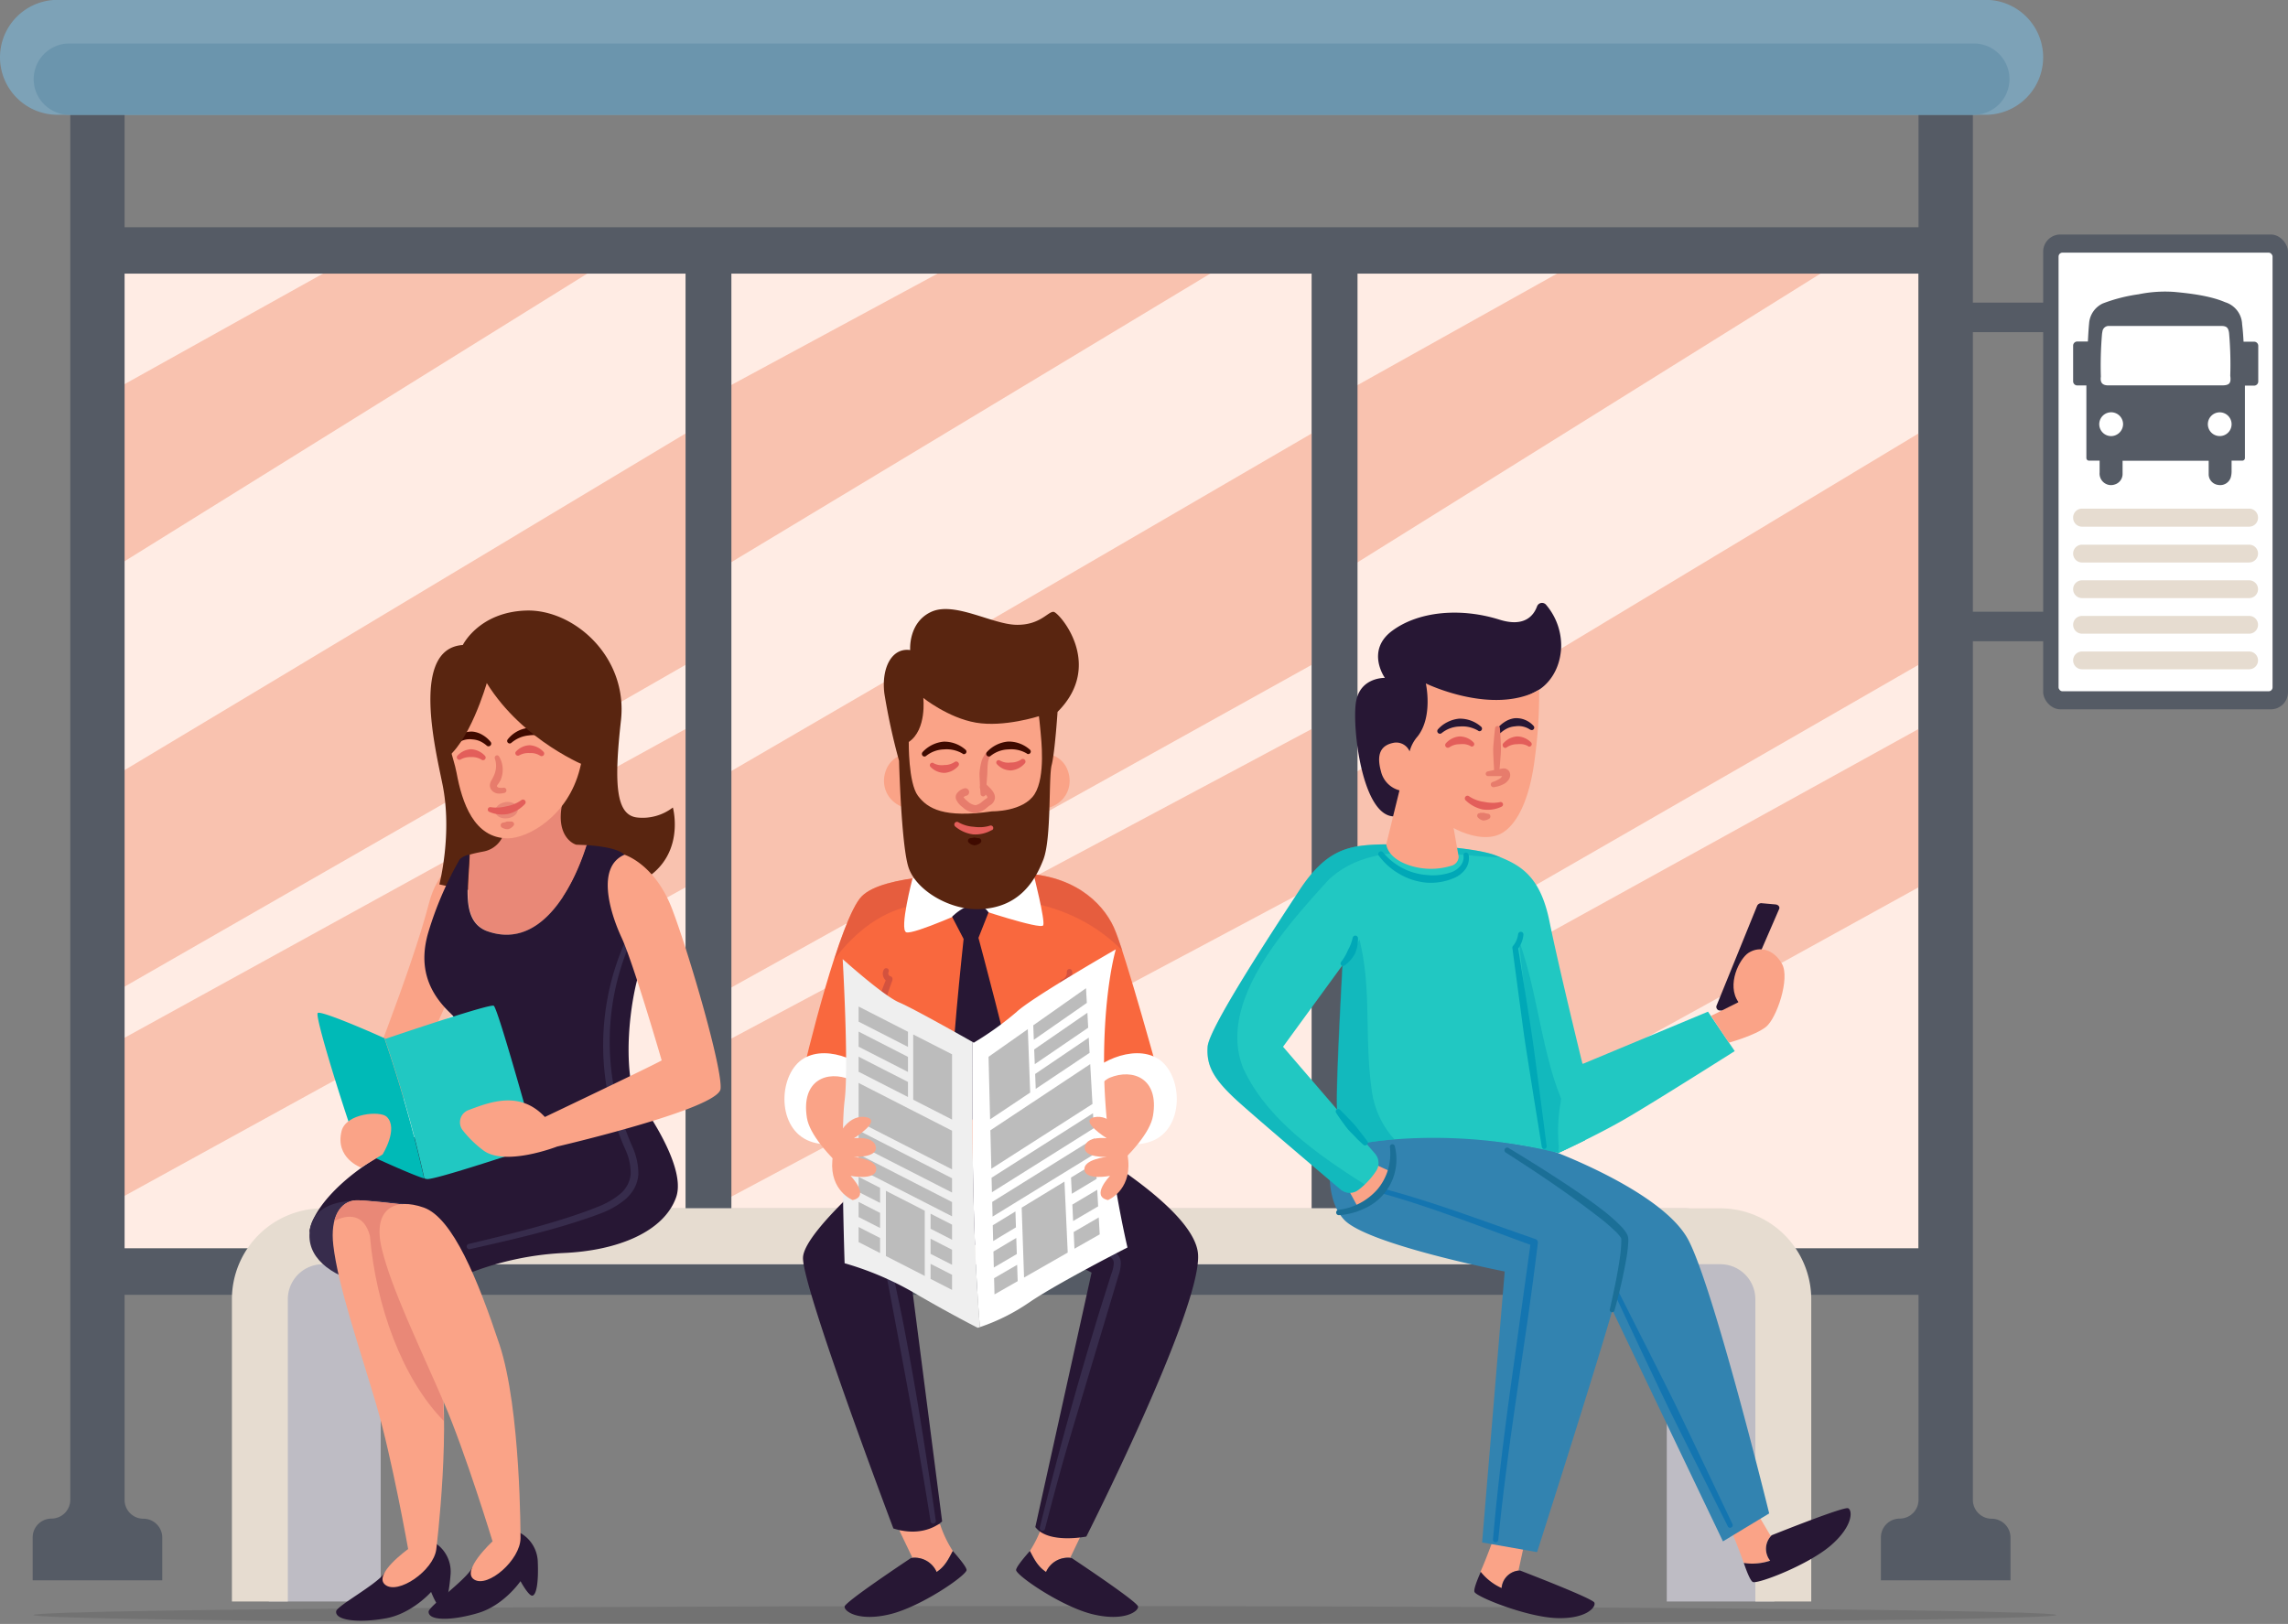 <svg id="a12a9394-9940-45ab-8252-d3a1cee8f9c3" data-name="a7e7012e-0f77-499b-bfdc-7e6d630b810a" xmlns="http://www.w3.org/2000/svg" viewBox="0 0 499.31 354.5"><rect x="0" y="0" width="499.31" height="354.5" fill="#808080" stroke="none"/><defs><style>.a19f8ad3-645b-4d47-9ce5-3409e242b922{fill:#ffece4;}.e05976fd-07c1-4d2d-9ed7-317100b8d130{fill:#0f0f0f;opacity:0.12;}.a8e41cbf-0454-4caa-9da0-e19ec6b6559a,.adccd9b2-704f-4a13-a03e-53e48e103dff,.e05976fd-07c1-4d2d-9ed7-317100b8d130{isolation:isolate;}.ad696c2c-62f9-4ec2-8db4-c468cde6965b{fill:#f9c2af;}.fbc2a8fa-6176-4816-a057-c5745af1ebf5{fill:#555b65;}.b3d96c55-0c5b-4680-8858-14f17dd8e493{fill:#bebcc4;}.e1b48ce3-6667-4905-8b53-9dc007d15f59{fill:#e6dcd0;}.fc3173f8-5ad0-4b8d-8317-2cd26a23d8d2{fill:#592510;}.a66eae2d-bdea-42ee-a019-38ab9bdbb805{fill:#faa387;}.fcac7e14-d049-4fc8-8eef-087ef013f5a0{fill:#271734;}.bd357608-d1a6-4f64-b5ab-49bd559f7251{fill:#3283b0;}.e50e1f3e-508b-4bd0-aa8b-c00d57658d6b{fill:#1475b0;}.ed85b44c-438f-4571-9148-75e759226479{fill:#21c8c2;}.a9666bd2-d7f5-4245-a52e-5f31a2531cde,.adccd9b2-704f-4a13-a03e-53e48e103dff{fill:#00a8b7;}.adccd9b2-704f-4a13-a03e-53e48e103dff{opacity:0.45;}.ba163fc6-bda4-4303-8130-e4cfa3de456f{fill:#e77c6c;}.a597b407-081a-4062-93ee-1cf6e69b8c81{fill:#e35e5a;}.ff1fa26e-9fa2-419d-ba7b-aa4ea2358787{fill:#1b6f97;}.b5bc2d24-5faa-4db6-b185-75bd3600557f{fill:#f9683e;}.a8e41cbf-0454-4caa-9da0-e19ec6b6559a,.bf0b3291-b4cb-4ee6-907f-aff3618521dc{fill:#d4523e;}.a8e41cbf-0454-4caa-9da0-e19ec6b6559a{opacity:0.5;}.e16ecde8-be9e-4137-ba9e-40a63582e697{fill:#372c4c;}.b40a1ef2-21e0-42e4-a5a5-80dea847c6f9{fill:#fff;}.f8d9274e-cd8b-4af7-aa9f-30d23bc0c12a{fill:#3f0a00;}.b9aa8dee-73b1-487c-a76f-2d6feebf49ba{fill:#efefef;}.a2b8b6c1-d405-451c-842b-fdef604d89bc{fill:#bcbcbc;}.ad607b18-bbc0-4506-8bc0-5ba9547ef432{fill:#e98877;}.ad68258c-30b6-40a7-b812-71fee2034ad0{fill:#00bab7;}.a4708882-1d5d-460f-9fd0-921c28ab1371{fill:#7da2b7;}.a62c6ffb-a37e-4efb-9fac-5006fa39b8aa{fill:#6b95ad;}


#fe9c2143-1f27-49c8-9f49-39e785776bf9{
    transform-origin: center;
    transform-box: fill-box;
    animation: face2__ 2s ease 0s infinite;
}
g#news_paper {
    transform-origin: center;
    animation: news_paper__ 6s ease 0s infinite;
}
g#f8cb70df-4508-46d1-a8ae-6f1a822541bb {
    transform: rotate(-3deg);
    transform-box: fill-box;
    transform-origin: left;
    animation: hand__ 3s ease 0s infinite;
}


@keyframes hand__{
	0%{transform: rotate(-3deg);}
	25%{transform: rotate(0deg);}
	50%{transform: rotate(-3deg);}
	75%{transform: rotate(3deg);}
	90%{transform: rotate(0deg);}
}


@keyframes face2__{
	0%{transform: rotate(0deg);}
	30%{transform: rotate(4deg);}
	50%{transform: rotate(0deg);}
	70%{transform: rotate(-4deg);}
	100%{transform: rotate(0deg);}
}
@keyframes news_paper__{
	0%{transform: skew(0deg, 0deg);}
	30%{transform: skew(1deg, 0deg);}
	50%{transform: skew(0deg, 1deg);}
	70%{transform: skew(2deg, 1deg);}
	100%{transform: skew(0deg, 0deg);}
}



</style></defs><rect class="a19f8ad3-645b-4d47-9ce5-3409e242b922" x="25.54" y="58.99" width="124.08" height="213.53"/><ellipse class="e05976fd-07c1-4d2d-9ed7-317100b8d130" cx="228.05" cy="352.55" rx="220.7" ry="1.95"/><polygon class="ad696c2c-62f9-4ec2-8db4-c468cde6965b" points="129.34 58.99 71.81 58.99 25.54 84.77 25.54 123.54 129.34 58.99"/><polygon class="ad696c2c-62f9-4ec2-8db4-c468cde6965b" points="149.63 94.61 25.54 169.1 25.54 216.32 149.63 145.12 149.63 94.61"/><polygon class="ad696c2c-62f9-4ec2-8db4-c468cde6965b" points="149.63 159.13 25.54 227.44 25.54 231.97 25.54 261.95 149.63 193.69 149.63 159.13"/><rect class="a19f8ad3-645b-4d47-9ce5-3409e242b922" x="158.23" y="58.99" width="128.03" height="213.53"/><polygon class="ad696c2c-62f9-4ec2-8db4-c468cde6965b" points="265.34 58.99 205.97 58.99 158.23 84.77 158.23 123.54 265.34 58.99"/><polygon class="ad696c2c-62f9-4ec2-8db4-c468cde6965b" points="286.27 94.61 158.23 169.1 158.23 216.32 286.27 145.12 286.27 94.61"/><polygon class="ad696c2c-62f9-4ec2-8db4-c468cde6965b" points="286.27 159.13 158.23 227.44 158.23 231.97 158.23 261.95 286.27 193.69 286.27 159.13"/><rect class="a19f8ad3-645b-4d47-9ce5-3409e242b922" x="294.99" y="58.99" width="123.69" height="213.53"/><polygon class="ad696c2c-62f9-4ec2-8db4-c468cde6965b" points="398.47 58.99 341.11 58.99 294.99 84.77 294.99 123.54 398.47 58.99"/><polygon class="ad696c2c-62f9-4ec2-8db4-c468cde6965b" points="418.69 94.61 294.99 169.1 294.99 216.32 418.69 145.12 418.69 94.61"/><polygon class="ad696c2c-62f9-4ec2-8db4-c468cde6965b" points="418.69 159.13 294.99 227.44 294.99 231.97 294.99 261.95 418.69 193.69 418.69 159.13"/><path class="fbc2a8fa-6176-4816-a057-c5745af1ebf5" d="M424.61,59.76V49.64H21.27V59.76H149.63v212.8H21.27v10.12H424.61V272.56H296.25V59.76ZM286.27,272.56H159.61V59.76H286.27Z" transform="translate(0 -0.03)"/><path class="b3d96c55-0c5b-4680-8858-14f17dd8e493" d="M387.21,349.63H363.74v-66a7.64,7.64,0,0,0-7.62-7.63H90.7a7.64,7.64,0,0,0-7.62,7.63v66H58.67v-66A19.86,19.86,0,0,1,78.5,263.81H367.38a19.85,19.85,0,0,1,19.83,19.83Z" transform="translate(0 -0.03)"/><path class="e1b48ce3-6667-4905-8b53-9dc007d15f59" d="M395.27,349.63h-12.2v-66a7.65,7.65,0,0,0-7.63-7.63h-305a7.65,7.65,0,0,0-7.63,7.63v66H50.61v-66A19.85,19.85,0,0,1,70.44,263.8h305a19.87,19.87,0,0,1,19.83,19.83Z" transform="translate(0 -0.03)"/><path class="a66eae2d-bdea-42ee-a019-38ab9bdbb805" d="M100.39,187.55s-4.84,2.08-6.79,9.69c-3.78,14.71-15.21,43-15.21,43l9.19.54,13.7-30.24Z" transform="translate(0 -0.03)"/><path class="a66eae2d-bdea-42ee-a019-38ab9bdbb805" d="M386.3,340.72a4.15,4.15,0,0,1,.35-5.56l-.27.1L383.86,331l-5.9,3.57s1.5,3.51,2.59,6.68A12.33,12.33,0,0,0,386.3,340.72Z" transform="translate(0 -0.03)"/><path class="fcac7e14-d049-4fc8-8eef-087ef013f5a0" d="M403.31,329.27c-.91-.38-14.6,5.06-16.66,5.89a4.15,4.15,0,0,0-.35,5.56,12.33,12.33,0,0,1-5.75.5c.73,2.14,1.5,4,2,4.16,1.23.41,12.1-3.76,17-8S404.29,329.68,403.31,329.27Z" transform="translate(0 -0.03)"/><path class="a66eae2d-bdea-42ee-a019-38ab9bdbb805" d="M327.67,346.71a4.15,4.15,0,0,1,4-3.85l-.27-.1,1.06-4.87-6.75-1.39s-1.29,3.61-2.64,6.67A12.38,12.38,0,0,0,327.67,346.71Z" transform="translate(0 -0.03)"/><path class="fcac7e14-d049-4fc8-8eef-087ef013f5a0" d="M347.93,349.86c-.41-.89-14.16-6.2-16.22-7a4.15,4.15,0,0,0-4,3.85,12.35,12.35,0,0,1-4.56-3.54c-.92,2.07-1.61,3.94-1.36,4.4.62,1.13,11.43,5.46,17.92,5.68S348.37,350.83,347.93,349.86Z" transform="translate(0 -0.03)"/><path class="bd357608-d1a6-4f64-b5ab-49bd559f7251" d="M290.79,249.66s-2.58,11.27,2.58,16.67,35,11.26,35,11.26l-4.93,59.15,12,2.11s12.68-39.67,16.43-52.81L376,336.5l10.09-6.1s-12-48.83-17.6-59.62S338.12,251,338.12,251l-6.7-1.16a110.59,110.59,0,0,0-28.67-1.19Z" transform="translate(0 -0.03)"/><path class="a66eae2d-bdea-42ee-a019-38ab9bdbb805" d="M303.54,255.8l-3.28-1.52L294.41,260l2,3.68A13,13,0,0,0,303.54,255.8Z" transform="translate(0 -0.03)"/><path class="e50e1f3e-508b-4bd0-aa8b-c00d57658d6b" d="M301.6,259.44c11.42,3,22.41,7.26,33.5,11.08a.78.78,0,0,1,.51.82h0q-1,8.15-2.15,16.24l-2.36,16.2c-1.59,10.79-3.05,21.6-4.14,32.45a.58.58,0,0,1-1.15-.11c.95-10.89,2.28-21.74,3.75-32.56l4.5-32.41.52.83c-11.07-4-22-8.4-33.25-11.52a.53.53,0,0,1,.05-1.06.79.79,0,0,1,.22.06Z" transform="translate(0 -0.03)"/><path class="e50e1f3e-508b-4bd0-aa8b-c00d57658d6b" d="M353.21,282l6.39,12.63c2.11,4.22,4.26,8.41,6.33,12.65,4.11,8.49,8.12,17,12.19,25.55a.58.58,0,0,1-.44.69.56.56,0,0,1-.56-.18c-4.22-8.44-8.5-16.85-12.68-25.31-2.07-4.24-4.07-8.51-6.1-12.77l-6-12.79a.54.54,0,0,1,.25-.71h0A.52.52,0,0,1,353.21,282Z" transform="translate(0 -0.03)"/><path class="ed85b44c-438f-4571-9148-75e759226479" d="M346.17,241.33c0-3.05-.58-6.06-.65-9.11l-.17.07s-5.18-21.12-7.21-31.13-6.4-12.36-11.72-14.4-20.66-2.66-26.6-2.34-10.64,1.4-16.27,10-19.72,30-20,34.11,1.25,7,6.41,11.73c4.25,3.86,17.88,15.42,22.62,19.43a3.08,3.08,0,0,0,3.83.11,16.58,16.58,0,0,0,3.92-4.18,3.11,3.11,0,0,0-.23-3.72L280,228.53l13-17.84s-1.55,27.72-1.18,31.56l6.26,7.26s18.64-3.57,42,2.2c0,0,2.53-1.16,5.84-2.8C345.84,246.37,346.14,243.88,346.17,241.33Z" transform="translate(0 -0.03)"/><path class="adccd9b2-704f-4a13-a03e-53e48e103dff" d="M292.9,210.71c0,.26-1.54,27.72-1.18,31.55l6.26,7.26s2.32-.44,6.34-.76a19.86,19.86,0,0,1-4.84-9.89c-1.88-12.21,0-22.54-2.82-33.8C295.94,207.22,294.14,208.82,292.9,210.71Z" transform="translate(0 -0.03)"/><path class="adccd9b2-704f-4a13-a03e-53e48e103dff" d="M271.31,233.23c-5.63-14.08,8.45-30,18.78-41.3,9.8-8.91,24.67-5.14,37.39-4.73l-1.09-.44c-5.32-2-20.66-2.66-26.6-2.34s-10.64,1.4-16.27,10-19.72,30-20,34.11,1.25,7,6.41,11.73c4.25,3.86,17.88,15.42,22.62,19.43a3.08,3.08,0,0,0,3.83.11,15.22,15.22,0,0,0,1.44-1.22C287,251.76,276.26,244,271.31,233.23Z" transform="translate(0 -0.03)"/><path class="adccd9b2-704f-4a13-a03e-53e48e103dff" d="M336.68,250.94c1.13.24,2.26.49,3.41.77,0,0,2.52-1.15,5.82-2.79-9.41-11.62-9.15-29.3-14.52-43.85C333.16,220,334.92,235.85,336.68,250.94Z" transform="translate(0 -0.03)"/><path class="a9666bd2-d7f5-4245-a52e-5f31a2531cde" d="M336.46,250.37l-1.75-10.82L333,228.73c-.56-3.61-1-7.23-1.5-10.85L330.05,207h0a.57.57,0,0,1,.13-.47,5,5,0,0,0,1.13-2.62.58.58,0,0,1,1.15.11,6.13,6.13,0,0,1-1.31,3.3l.13-.48L333,217.66c.57,3.61,1.17,7.21,1.67,10.83l1.45,10.86,1.4,10.87a.53.53,0,0,1-.44.59h0A.54.54,0,0,1,336.46,250.37Z" transform="translate(0 -0.03)"/><path class="a66eae2d-bdea-42ee-a019-38ab9bdbb805" d="M315.24,176.88c-.21-.23-3.25-3.37-7.08-2.32a7,7,0,0,0-4,3.12l-1.63,6.62s.07,3.21,5.62,4.81a15,15,0,0,0,8.53-.08,2.1,2.1,0,0,0,1.64-2l-1.06-6A7.93,7.93,0,0,0,315.24,176.88Z" transform="translate(0 -0.03)"/><path class="fcac7e14-d049-4fc8-8eef-087ef013f5a0" d="M335.85,150.59s4.48-2.47,4.84-9.15a13.73,13.73,0,0,0-3.25-9.34,1.16,1.16,0,0,0-1.63-.22,1.28,1.28,0,0,0-.37.49c-.72,2-2.72,4.65-8.2,2.93-8.32-2.62-17.53-1.92-23.4,2.41s-1.62,10.3-1.62,10.3-5.28-.18-6.27,5.07,1.29,26,8.75,25.14a6.09,6.09,0,0,0,1.88-.49c4-2.06,3.64-9.22,3.57-10.3-.07-3,.36-6.89,3-9.23,2.05-1.83,4.55-1.93,6.79-2.21A43.7,43.7,0,0,0,335.85,150.59Z" transform="translate(0 -0.03)"/><path class="a66eae2d-bdea-42ee-a019-38ab9bdbb805" d="M311.16,149.22s1.62,7.2-1.79,11.56a8.07,8.07,0,0,0-1.75,3.28,3.17,3.17,0,0,0-3.26-1.92c-3.12.49-4,2.6-3,6.23a5.6,5.6,0,0,0,4.05,4.19l-1.48,6a6.57,6.57,0,0,0,1.21,3,7.64,7.64,0,0,0,9.29,2,7,7,0,0,0,2.76-2.79s6.52,3.76,10.87.94c2.72-1.77,5.74-6.47,6.94-16.6a104.36,104.36,0,0,0,.89-14.46C325.59,156.28,311.16,149.22,311.16,149.22Z" transform="translate(0 -0.03)"/><path class="fcac7e14-d049-4fc8-8eef-087ef013f5a0" d="M334,159.36a4.63,4.63,0,0,0-1.62-.72,4.32,4.32,0,0,0-1.68-.06A5.06,5.06,0,0,0,329,159a6.33,6.33,0,0,0-1.5,1h0a.58.58,0,0,1-.86-.77,6.2,6.2,0,0,1,1.64-1.55,5.32,5.32,0,0,1,2.19-.86,5,5,0,0,1,2.35.36,5.08,5.08,0,0,1,1.87,1.33.54.54,0,0,1-.71.8Z" transform="translate(0 -0.03)"/><path class="ba163fc6-bda4-4303-8130-e4cfa3de456f" d="M327.32,159c.07.78.12,1.56.16,2.35s.08,1.57.07,2.35-.09,1.56-.15,2.34-.12,1.57-.21,2.35a.57.57,0,0,1-.62.51h0a.59.59,0,0,1-.52-.53c0-.79-.08-1.57-.11-2.35s-.08-1.57-.08-2.35.11-1.57.17-2.35.15-1.56.24-2.34a.54.54,0,0,1,1.07,0Z" transform="translate(0 -0.03)"/><path class="ba163fc6-bda4-4303-8130-e4cfa3de456f" d="M324.6,168.44c.67-.15,1.33-.29,2-.42l1-.18a3.08,3.08,0,0,1,.68-.07,1.43,1.43,0,0,1,1.06.63,1.57,1.57,0,0,1,.21,1.08,1.88,1.88,0,0,1-.34.78,3,3,0,0,1-1,.9,6.28,6.28,0,0,1-2.16.69.58.58,0,0,1-.3-1.12h0a6.63,6.63,0,0,0,1.65-.8,1.86,1.86,0,0,0,.44-.53.75.75,0,0,0,.05-.16v.08c0,.08.21.15.21.13a1,1,0,0,0-.34,0H324.7a.51.51,0,0,1-.1-1Z" transform="translate(0 -0.03)"/><path class="a597b407-081a-4062-93ee-1cf6e69b8c81" d="M327.71,176.11a7,7,0,0,1-2,.62,7.74,7.74,0,0,1-2.15,0,7.66,7.66,0,0,1-3.72-2,.59.59,0,0,1,0-.83.57.57,0,0,1,.73-.06h0a7.62,7.62,0,0,0,3.28,1.23,10.21,10.21,0,0,0,1.74.21,7.61,7.61,0,0,0,1.78-.16h0a.53.53,0,0,1,.63.41h0A.55.55,0,0,1,327.71,176.11Z" transform="translate(0 -0.03)"/><path class="ba163fc6-bda4-4303-8130-e4cfa3de456f" d="M323,177.46h.86a4.36,4.36,0,0,0,.81.2h.08a.6.6,0,0,1,.22,1.1,2.55,2.55,0,0,1-1.28.38,1.84,1.84,0,0,1-.64-.24,2.09,2.09,0,0,1-.52-.42.56.56,0,0,1,0-.79h0a.58.58,0,0,1,.35-.15Z" transform="translate(0 -0.03)"/><path class="fcac7e14-d049-4fc8-8eef-087ef013f5a0" d="M322.63,159.56a6.79,6.79,0,0,0-4.08-.94,6.48,6.48,0,0,0-3.91,1.42.58.58,0,0,1-.8-.84,6.73,6.73,0,0,1,2.07-1.56,7,7,0,0,1,2.54-.73,7,7,0,0,1,4.82,1.8.56.56,0,0,1,0,.76.53.53,0,0,1-.67.1Z" transform="translate(0 -0.03)"/><path class="a597b407-081a-4062-93ee-1cf6e69b8c81" d="M320.91,162.88a4.09,4.09,0,0,0-1.18-.39,4.58,4.58,0,0,0-1.17,0,3.89,3.89,0,0,0-2.26.67h0a.58.58,0,0,1-.8-.13v0a.59.59,0,0,1,0-.71,4.48,4.48,0,0,1,3-1.53,4.28,4.28,0,0,1,3.07,1.3.54.54,0,0,1,0,.76h0a.53.53,0,0,1-.61.09Z" transform="translate(0 -0.03)"/><path class="a597b407-081a-4062-93ee-1cf6e69b8c81" d="M333.44,162.88a4,4,0,0,0-1.17-.39,4.58,4.58,0,0,0-1.17,0,3.89,3.89,0,0,0-2.26.67h0a.57.57,0,0,1-.8-.08.1.1,0,0,1,0-.05.59.59,0,0,1,0-.71,4.48,4.48,0,0,1,3-1.53,4.29,4.29,0,0,1,3.07,1.3.53.53,0,0,1,0,.76.52.52,0,0,1-.62.1Z" transform="translate(0 -0.03)"/><g id="f8cb70df-4508-46d1-a8ae-6f1a822541bb" data-name="hand"><path class="ed85b44c-438f-4571-9148-75e759226479" d="M372.73,220.87l-27.32,11.4a3.4,3.4,0,0,0-.21.3c-.14.26-.27.53-.42.79-.28.53-.59,1-.88,1.57a1.64,1.64,0,0,1-.55.56c-.41.61-.83,1.21-1.19,1.85-.51.89-1,1.78-1.49,2.66-.09.65-.19,1.32-.31,2a36.06,36.06,0,0,0-.21,8,6.94,6.94,0,0,1-.13,1.71l.07,0s8.25-3.77,14.48-7.37,24-14.86,24-14.86Z" transform="translate(0 -0.03)"/><path class="fcac7e14-d049-4fc8-8eef-087ef013f5a0" d="M387.46,197.46l-2.95-.26a1,1,0,0,0-1.05.56l-8.88,21.85a.82.82,0,0,0,.6,1l.18,0,2.36.26a1,1,0,0,0,1.06-.55l9.48-21.85C388.47,198,388.08,197.51,387.46,197.46Z" transform="translate(0 -0.03)"/><path class="a66eae2d-bdea-42ee-a019-38ab9bdbb805" d="M377.29,227.64s5.74-1.57,8.09-3.44,5.28-10.56,3.52-13.73-4.82-4-7.28-2.47c-2,1.24-4.93,7-2.23,10.8l-6,3Z" transform="translate(0 -0.03)"/></g><path class="ff1fa26e-9fa2-419d-ba7b-aa4ea2358787" d="M351.3,285.91c.88-3.9,1.73-7.84,2.27-11.76a28.3,28.3,0,0,0,.24-2.91v-.84a1,1,0,0,0-.12-.23,7.08,7.08,0,0,0-.81-1,41.81,41.81,0,0,0-4.47-3.83c-6.31-4.87-13-9.35-19.74-13.67h0a.59.59,0,1,1,.61-1h0q5.19,3.12,10.25,6.4c3.37,2.2,6.73,4.43,9.94,6.91a37,37,0,0,1,4.53,4,7.81,7.81,0,0,1,1,1.36,3.55,3.55,0,0,1,.21.44,3.75,3.75,0,0,1,.13.58v.82a28.9,28.9,0,0,1-.34,3.09,114,114,0,0,1-2.67,11.82.53.53,0,0,1-.65.38h0a.53.53,0,0,1-.39-.63Z" transform="translate(0 -0.03)"/><path class="ff1fa26e-9fa2-419d-ba7b-aa4ea2358787" d="M304.38,250.22a11.73,11.73,0,0,1-6.9,13.74,14.63,14.63,0,0,1-5.28,1.33.58.58,0,0,1-.61-.55h0a.57.57,0,0,1,.5-.6h0a13.48,13.48,0,0,0,8.54-4.52,12,12,0,0,0,2.28-4.28,12.59,12.59,0,0,0,.41-4.92.53.53,0,0,1,.45-.6h0A.54.54,0,0,1,304.38,250.22Z" transform="translate(0 -0.03)"/><path class="a9666bd2-d7f5-4245-a52e-5f31a2531cde" d="M292.42,242.26l1.6,1.63c.51.55,1.06,1.08,1.56,1.65s.95,1.19,1.42,1.79l1.4,1.8a.58.58,0,0,1-.12.81.59.59,0,0,1-.73,0c-.57-.52-1.12-1-1.66-1.59s-1.09-1.09-1.6-1.66-.94-1.22-1.4-1.83-.89-1.26-1.3-1.9a.53.53,0,0,1,.13-.74h0A.56.56,0,0,1,292.42,242.26Z" transform="translate(0 -0.03)"/><path class="a9666bd2-d7f5-4245-a52e-5f31a2531cde" d="M292.68,210a11.51,11.51,0,0,0,.83-1.23,12.21,12.21,0,0,0,.64-1.31,9.84,9.84,0,0,0,1.05-2.73h0a.6.6,0,0,1,.69-.45.58.58,0,0,1,.46.56,8.19,8.19,0,0,1-.66,3.38,7.69,7.69,0,0,1-2.28,2.57.54.54,0,0,1-.74-.77Z" transform="translate(0 -0.03)"/><path class="a9666bd2-d7f5-4245-a52e-5f31a2531cde" d="M320.47,186.46a4.14,4.14,0,0,1-.63,3.24,5.88,5.88,0,0,1-2.54,2,12.81,12.81,0,0,1-6.08,1,14.25,14.25,0,0,1-5.81-1.88,14.58,14.58,0,0,1-4.51-4A.59.59,0,0,1,301,186a.6.6,0,0,1,.82.1h0a13.72,13.72,0,0,0,9.55,4.94,12.25,12.25,0,0,0,5.37-.61,4.49,4.49,0,0,0,2-1.43,3,3,0,0,0,.64-2.28h0a.54.54,0,0,1,1.05-.22Z" transform="translate(0 -0.03)"/><path class="b5bc2d24-5faa-4db6-b185-75bd3600557f" d="M253.44,236.86s-7.89-29-10.42-34.45-9-11.74-21.26-11.74-29,.32-33.69,5-12.2,35.26-13.45,41.18,21.9,14.28,21.9,14.28,13.46,13.83,36.61-3Z" transform="translate(0 -0.03)"/><path class="a8e41cbf-0454-4caa-9da0-e19ec6b6559a" d="M200,197.56c17.13-3.26,33.55-1.56,44.95,10-.76-2.31-1.42-4.15-1.89-5.17-2.53-5.48-9-11.74-21.26-11.74s-29,.32-33.69,5c-1.78,1.78-4,7.27-6,13.72C186.65,203.49,192.4,198.72,200,197.56Z" transform="translate(0 -0.03)"/><path class="a8e41cbf-0454-4caa-9da0-e19ec6b6559a" d="M221.66,254.49a48.46,48.46,0,0,0,11.47-6.33l5.43-3c-2.13-9.25-1.58-19.12-6.68-27.87C235.06,239.1,228.36,246.74,221.66,254.49Z" transform="translate(0 -0.03)"/><path class="a8e41cbf-0454-4caa-9da0-e19ec6b6559a" d="M193.39,214.46c-2.49,10.8-3.52,21.6-7,32.41,5.19,2.49,10.11,4.27,10.11,4.27A14.79,14.79,0,0,0,199,253C193.39,246,191.78,236.41,193.39,214.46Z" transform="translate(0 -0.03)"/><path class="a66eae2d-bdea-42ee-a019-38ab9bdbb805" d="M228.28,343.19a5.22,5.22,0,0,1,5.58-3.06l-.25-.16,2.83-5.9-8.91-1.32a24.91,24.91,0,0,1-2.78,5.85C225.64,340.26,226.38,341.93,228.28,343.19Z" transform="translate(0 -0.03)"/><path class="fcac7e14-d049-4fc8-8eef-087ef013f5a0" d="M248.36,350.73c-.11-1-12.62-9.35-14.5-10.6a5.22,5.22,0,0,0-5.58,3.06c-1.9-1.26-2.64-2.93-3.53-4.59-1.69,1.92-3.08,3.68-3,4.2.25,1.29,10,8,16.75,9.62S248.48,351.81,248.36,350.73Z" transform="translate(0 -0.03)"/><path class="a66eae2d-bdea-42ee-a019-38ab9bdbb805" d="M204.4,343.19a5.22,5.22,0,0,0-5.58-3.06l.25-.16-2.83-5.9,8.91-1.32a24.91,24.91,0,0,0,2.78,5.85C207,340.26,206.3,341.93,204.4,343.19Z" transform="translate(0 -0.03)"/><path class="fcac7e14-d049-4fc8-8eef-087ef013f5a0" d="M184.32,350.73c.11-1,12.62-9.35,14.5-10.6a5.22,5.22,0,0,1,5.58,3.06c1.9-1.26,2.64-2.93,3.53-4.59,1.69,1.92,3.08,3.68,3,4.2-.25,1.29-10,8-16.75,9.62S184.2,351.81,184.32,350.73Z" transform="translate(0 -0.03)"/><path class="fcac7e14-d049-4fc8-8eef-087ef013f5a0" d="M210.76,254.28a62.58,62.58,0,0,0,6.62-1.47c7-1.84,15.75-4.65,15.75-4.65s27.62,15.08,28.32,25.68c.79,11.85-24.38,61.61-24.38,61.61s-8.32,1.67-11.13-2.08l12.28-55.54s-13.22-7.06-20.11-7.05-19.4,7.83-19.4,7.83l6.89,53.53s-3.76,3.73-10.64,1.54c0,0-20-52.89-19.72-59.15s21.28-23.39,21.28-23.39S204,255.2,210.76,254.28Z" transform="translate(0 -0.03)"/><path class="e16ecde8-be9e-4137-ba9e-40a63582e697" d="M213.51,270.35c-3,1-6.1,2.1-9.21,3-1.55.45-3.11.88-4.69,1.27l-2.37.55a5.57,5.57,0,0,0-2,.59,1.76,1.76,0,0,0-.46,1.59,21.78,21.78,0,0,0,.42,2.28l1,4.73c.67,3.16,1.28,6.32,1.86,9.49,2.38,12.68,4.31,25.43,6.17,38.18a.58.58,0,0,1-1.14.17c-1-6.36-2.08-12.71-3.2-19.05s-2.29-12.66-3.47-19l-1.78-9.49-.91-4.74a21,21,0,0,1-.4-2.48,4.13,4.13,0,0,1,.13-1.44,2.71,2.71,0,0,1,.89-1.36,3.26,3.26,0,0,1,1.39-.6l1.2-.23,2.34-.5c1.56-.36,3.12-.75,4.66-1.17,3.09-.85,6.14-1.84,9.22-2.82a.53.53,0,0,1,.67.34h0A.54.54,0,0,1,213.51,270.35Z" transform="translate(0 -0.03)"/><path class="e16ecde8-be9e-4137-ba9e-40a63582e697" d="M222,269c3.39.75,6.83,1.34,10.27,2l5.15.94,2.58.49a20.69,20.69,0,0,1,2.67.63,3.08,3.08,0,0,1,1.36,1,2.87,2.87,0,0,1,.57,1.62,8.48,8.48,0,0,1-.52,2.82l-1.49,5-3,10q-3,10-6,20.08c-2,6.71-3.79,13.43-5.54,20.18a.58.58,0,0,1-.7.42.57.57,0,0,1-.43-.7h0q5-20.37,11-40.46c1-3.34,2-6.69,3.06-10l1.58-5a7.23,7.23,0,0,0,.5-2.3,1.4,1.4,0,0,0-1-1.35,20.2,20.2,0,0,0-2.41-.6l-2.56-.54-5.13-1c-3.43-.68-6.86-1.34-10.28-2.15a.56.56,0,0,1,.23-1.1Z" transform="translate(0 -0.03)"/><path class="bf0b3291-b4cb-4ee6-907f-aff3618521dc" d="M236.8,236.83a107.71,107.71,0,0,0-2.63-11.06c-1-3.66-1.94-7.37-2.86-11.09v-.05a.61.61,0,0,1,.43-.75h0a1.6,1.6,0,0,0,1.08-1.66h0a.59.59,0,0,1,.5-.66.58.58,0,0,1,.65.48,2.83,2.83,0,0,1-1.81,3.11l.44-.8c1,3.66,2.26,7.28,3.19,11a84,84,0,0,1,2.07,11.34.53.53,0,0,1-.46.58h0A.53.53,0,0,1,236.8,236.83Z" transform="translate(0 -0.03)"/><path class="bf0b3291-b4cb-4ee6-907f-aff3618521dc" d="M188.44,235.76q.15-2.85.54-5.69c.26-1.89.55-3.77,1-5.64a50.24,50.24,0,0,1,1.52-5.53c.6-1.81,1.26-3.61,2-5.36l.4.86a1.88,1.88,0,0,1-1.13-1.16,1.83,1.83,0,0,1,.13-1.58.58.58,0,0,1,.79-.2.59.59,0,0,1,.22.76h0a.68.68,0,0,0,0,.56.61.61,0,0,0,.39.36.59.59,0,0,1,.46.69V214a55.39,55.39,0,0,0-1.73,5.34c-.51,1.8-.92,3.62-1.37,5.44s-.85,3.65-1.19,5.49-.62,3.7-.87,5.57a.54.54,0,0,1-.6.46.55.55,0,0,1-.56-.54Z" transform="translate(0 -0.03)"/><path class="b40a1ef2-21e0-42e4-a5a5-80dea847c6f9" d="M225.56,190.89s2.57,10.07,2.1,11.13-15.14-3.87-15.14-3.87-13.19,6-14.75,5.39,1.37-11.76,1.37-11.76Z" transform="translate(0 -0.03)"/><path class="fcac7e14-d049-4fc8-8eef-087ef013f5a0" d="M215.73,199.19l-2.2,5.57s7.32,27.18,7.32,30-4.93,12.84-5.51,13.4-6.46-8.58-7.4-10.7S210.29,205,210.29,205l-2.52-4.85S212.73,195,215.73,199.19Z" transform="translate(0 -0.03)"/><g id="fe9c2143-1f27-49c8-9f49-39e785776bf9" data-name="face2"><path class="a66eae2d-bdea-42ee-a019-38ab9bdbb805" d="M228.88,164.64a5.59,5.59,0,0,1,3.94,3.11c1.76,3.87-.39,8.33-5.44,8.92C227.38,176.67,225.55,167.87,228.88,164.64Z" transform="translate(0 -0.03)"/><path class="a66eae2d-bdea-42ee-a019-38ab9bdbb805" d="M197.46,164.64a5.59,5.59,0,0,0-3.94,3.11c-1.76,3.87.39,8.33,5.44,8.92C199,176.67,200.8,167.87,197.46,164.64Z" transform="translate(0 -0.03)"/><path class="fc3173f8-5ad0-4b8d-8317-2cd26a23d8d2" d="M213.58,198.5c-6.46.17-13.85-4.22-15.38-9.33s-2-23.06-2-23.06a138.94,138.94,0,0,1-3.2-14.67c-.7-5.63,1.64-10.09,5.63-9.5,0,0-.47-6,4.58-8.34s13.26,2.7,18.54,2.82,7-3,8.21-2.82,11.15,11.5.83,21.83c0,0-.59,8.92-1.29,11.62s0,16-1.82,20.65S222.38,198.26,213.58,198.5Z" transform="translate(0 -0.03)"/><path class="a66eae2d-bdea-42ee-a019-38ab9bdbb805" d="M216.51,177.14s6.81.12,9.27-3.76,1.41-12.2,1.29-13.73-.35-3.28-.35-3.28-7.63,2.46-13.73,1.41-11.5-5.4-11.5-5.4.82,6.92-3.17,9.62c0,0-.12,8.92,2,11.74S206,178.67,216.51,177.14Z" transform="translate(0 -0.03)"/><path class="a597b407-081a-4062-93ee-1cf6e69b8c81" d="M216.45,181.22a7.24,7.24,0,0,1-4.12.95,7.53,7.53,0,0,1-3.87-1.72.58.58,0,0,1,.67-.94h0a7.67,7.67,0,0,0,3.36,1,9.33,9.33,0,0,0,1.75.08,7.47,7.47,0,0,0,1.76-.31h0a.54.54,0,0,1,.43,1Z" transform="translate(0 -0.03)"/><path class="f8d9274e-cd8b-4af7-aa9f-30d23bc0c12a" d="M211.84,183l.45-.08c.14,0,.27-.07.39-.07a5.75,5.75,0,0,0,.83.14h.08a.61.61,0,0,1,.56.64.63.63,0,0,1-.25.45,2.6,2.6,0,0,1-1.25.48,2.11,2.11,0,0,1-.65-.19,1.79,1.79,0,0,1-.56-.38.56.56,0,0,1-.06-.8.59.59,0,0,1,.37-.2Z" transform="translate(0 -0.03)"/><path class="f8d9274e-cd8b-4af7-aa9f-30d23bc0c12a" d="M210.1,164.56a6.79,6.79,0,0,0-4.08-.94,6.48,6.48,0,0,0-3.91,1.42h0a.56.56,0,0,1-.79-.06l0,0a.6.6,0,0,1,0-.76,7.15,7.15,0,0,1,4.62-2.29,7,7,0,0,1,4.81,1.8.54.54,0,0,1,0,.76.56.56,0,0,1-.67.1Z" transform="translate(0 -0.03)"/><path class="a597b407-081a-4062-93ee-1cf6e69b8c81" d="M218.27,166.08a4.05,4.05,0,0,0,1.17.4,4.58,4.58,0,0,0,1.17,0,3.89,3.89,0,0,0,2.26-.67h0a.58.58,0,0,1,.77.86,4.49,4.49,0,0,1-3,1.54,4.26,4.26,0,0,1-1.69-.35,4.4,4.4,0,0,1-1.38-1,.53.53,0,0,1,0-.75h0a.55.55,0,0,1,.61-.09Z" transform="translate(0 -0.03)"/><path class="a597b407-081a-4062-93ee-1cf6e69b8c81" d="M203.74,166.64a4,4,0,0,0,1.17.39,4.58,4.58,0,0,0,1.17,0,3.89,3.89,0,0,0,2.26-.67h0a.58.58,0,0,1,.81.15h0a.59.59,0,0,1,0,.71,4.48,4.48,0,0,1-3,1.53,4.28,4.28,0,0,1-3.07-1.3.53.53,0,0,1,0-.76.52.52,0,0,1,.62-.1Z" transform="translate(0 -0.03)"/><path class="ba163fc6-bda4-4303-8130-e4cfa3de456f" d="M216.14,165a3.81,3.81,0,0,0-.57,1.76c-.09.68-.08,1.4-.11,2.13l-.16,2.21c-.05.74-.09,1.5-.17,2.26a.58.58,0,0,1-.63.52h0a.61.61,0,0,1-.52-.54l-.15-2.25c0-.75-.09-1.51-.07-2.29a12.41,12.41,0,0,1,.38-2.34,4.28,4.28,0,0,1,1.3-2.26.55.55,0,0,1,.75.07.54.54,0,0,1,0,.66Z" transform="translate(0 -0.03)"/><path class="ba163fc6-bda4-4303-8130-e4cfa3de456f" d="M212.82,177.5a4.5,4.5,0,0,1-2.74-1.26,4.14,4.14,0,0,1-1.44-1.74,1.4,1.4,0,0,1,.09-1.13,2.92,2.92,0,0,1,1.73-1.25.84.84,0,0,1,.5,1.6l-.06,0a1.76,1.76,0,0,0-.62.33,3.31,3.31,0,0,0,.85.86,3,3,0,0,0,1.76.89,3.1,3.1,0,0,0,1.52-.84c.27-.21.54-.42.81-.6a.69.69,0,0,0,.26-.25c0-.3-.7-1-1-1.24l-.45-.46a.84.84,0,1,1,1.29-1.08c.1.11.21.22.32.32.63.6,1.58,1.51,1.48,2.61a2,2,0,0,1-1,1.51q-.36.24-.69.51a4.39,4.39,0,0,1-2.46,1.19Z" transform="translate(0 -0.03)"/><path class="f8d9274e-cd8b-4af7-aa9f-30d23bc0c12a" d="M224.16,164.56a6.68,6.68,0,0,0-4.07-.94,6.48,6.48,0,0,0-3.91,1.42h0a.59.59,0,0,1-.82-.08h0a.6.6,0,0,1,0-.76,7.15,7.15,0,0,1,4.62-2.29,6.94,6.94,0,0,1,4.81,1.8.54.54,0,0,1,0,.76.56.56,0,0,1-.67.1Z" transform="translate(0 -0.03)"/></g><path class="b40a1ef2-21e0-42e4-a5a5-80dea847c6f9" d="M236.45,246s-2.41-5.33-.23-9.6,11-8.57,16.4-5.31,6,14.57-.67,17.78S236.45,246,236.45,246Z" transform="translate(0 -0.03)"/><path class="a66eae2d-bdea-42ee-a019-38ab9bdbb805" d="M242.17,235.29c-3.76,1.55-11.38,15.08-15,21.86L231,265c3.89-2.76,19.44-14.2,20.62-21.41C253,235.4,247.2,233.21,242.17,235.29Z" transform="translate(0 -0.03)"/><path class="b40a1ef2-21e0-42e4-a5a5-80dea847c6f9" d="M191.55,246s2.42-5.33.23-9.6-11-8.57-16.4-5.31-6,14.57.68,17.78S191.55,246,191.55,246Z" transform="translate(0 -0.03)"/><path class="a66eae2d-bdea-42ee-a019-38ab9bdbb805" d="M185.59,235.71c3.75,1.57,11.32,15.13,14.93,21.92l-3.91,7.9c-3.88-2.77-19.38-14.28-20.52-21.5C174.78,235.77,180.56,233.61,185.59,235.71Z" transform="translate(0 -0.03)"/>

<g id="news_paper">


<path class="b9aa8dee-73b1-487c-a76f-2d6feebf49ba" d="M196.19,218.84c-3.44-1.47-12.29-9.44-12.29-9.44s1.36,23.52.42,30.87,0,35.52,0,35.52a66.71,66.71,0,0,1,15.14,6.44c7.7,4.51,13.88,7.64,13.88,7.64a1.4,1.4,0,0,0,.5-.14c-1.63-20.53-1.67-41.81-1.67-62.29C210.1,226.27,199.3,220.16,196.19,218.84Z" transform="translate(0 -0.03)"/><path class="b40a1ef2-21e0-42e4-a5a5-80dea847c6f9" d="M246.05,272.35s-4.78-20-5.09-37.83,2.55-27.26,2.55-27.26-18.33,10.53-21.65,13.66a67.89,67.89,0,0,1-9.35,6.72l-.34-.2c0,20.48,0,41.76,1.67,62.29a43.31,43.31,0,0,0,10.91-5.49C231.26,279.86,246.05,272.35,246.05,272.35Z" transform="translate(0 -0.03)"/><polygon class="a2b8b6c1-d405-451c-842b-fdef604d89bc" points="198.15 228.53 187.37 223.02 187.37 219.72 198.15 225.23 198.15 228.53"/><polygon class="a2b8b6c1-d405-451c-842b-fdef604d89bc" points="198.15 234 187.37 228.49 187.37 225.19 198.15 230.71 198.15 234"/><polygon class="a2b8b6c1-d405-451c-842b-fdef604d89bc" points="198.15 239.47 187.37 233.96 187.37 230.67 198.15 236.18 198.15 239.47"/><polygon class="a2b8b6c1-d405-451c-842b-fdef604d89bc" points="192.06 262.59 187.37 260.2 187.37 256.9 192.06 259.3 192.06 262.59"/><polygon class="a2b8b6c1-d405-451c-842b-fdef604d89bc" points="192.06 268.07 187.37 265.67 187.37 262.37 192.06 264.77 192.06 268.07"/><polygon class="a2b8b6c1-d405-451c-842b-fdef604d89bc" points="192.06 273.54 187.37 271.14 187.37 267.85 192.06 270.25 192.06 273.54"/><polygon class="a2b8b6c1-d405-451c-842b-fdef604d89bc" points="207.77 276.1 203.08 273.71 203.08 270.41 207.77 272.81 207.77 276.1"/><polygon class="a2b8b6c1-d405-451c-842b-fdef604d89bc" points="207.77 281.58 203.08 279.18 203.08 275.89 207.77 278.28 207.77 281.58"/><polygon class="a2b8b6c1-d405-451c-842b-fdef604d89bc" points="207.77 260.33 187.37 249.9 187.37 246.78 207.77 257.21 207.77 260.33"/><polygon class="a2b8b6c1-d405-451c-842b-fdef604d89bc" points="207.77 265.52 187.37 255.08 187.37 251.96 207.77 262.4 207.77 265.52"/><polygon class="a2b8b6c1-d405-451c-842b-fdef604d89bc" points="207.77 244.4 199.29 240.06 199.29 225.82 207.77 230.15 207.77 244.4"/><polygon class="a2b8b6c1-d405-451c-842b-fdef604d89bc" points="201.81 278.53 193.33 274.19 193.33 259.95 201.81 264.29 201.81 278.53"/><polygon class="a2b8b6c1-d405-451c-842b-fdef604d89bc" points="207.77 255.27 187.37 244.84 187.37 236.4 207.77 246.83 207.77 255.27"/><polygon class="a2b8b6c1-d405-451c-842b-fdef604d89bc" points="225.61 226.98 237.18 218.93 237 215.72 225.49 223.82 225.61 226.98"/><polygon class="a2b8b6c1-d405-451c-842b-fdef604d89bc" points="225.82 232.3 237.48 224.34 237.3 221.08 225.69 229.09 225.82 232.3"/><polygon class="a2b8b6c1-d405-451c-842b-fdef604d89bc" points="226.03 237.69 237.78 229.83 237.6 226.51 225.9 234.44 226.03 237.69"/><polygon class="a2b8b6c1-d405-451c-842b-fdef604d89bc" points="233.9 260.59 239.32 257.34 239.12 253.77 233.73 257.05 233.9 260.59"/><polygon class="a2b8b6c1-d405-451c-842b-fdef604d89bc" points="234.19 266.54 239.65 263.34 239.45 259.72 234.02 262.95 234.19 266.54"/><polygon class="a2b8b6c1-d405-451c-842b-fdef604d89bc" points="234.48 272.59 239.99 269.45 239.78 265.76 234.31 268.94 234.48 272.59"/><polygon class="a2b8b6c1-d405-451c-842b-fdef604d89bc" points="216.74 270.91 221.71 267.92 221.6 264.45 216.65 267.47 216.74 270.91"/><polygon class="a2b8b6c1-d405-451c-842b-fdef604d89bc" points="216.88 276.69 221.9 273.75 221.78 270.23 216.8 273.2 216.88 276.69"/><polygon class="a2b8b6c1-d405-451c-842b-fdef604d89bc" points="217.03 282.56 222.09 279.67 221.97 276.1 216.94 279.02 217.03 282.56"/><polygon class="a2b8b6c1-d405-451c-842b-fdef604d89bc" points="216.47 260.26 238.7 246.29 238.52 243.01 216.39 257.09 216.47 260.26"/><polygon class="a2b8b6c1-d405-451c-842b-fdef604d89bc" points="216.61 265.58 239.01 251.81 238.82 248.48 216.53 262.37 216.61 265.58"/><polygon class="a2b8b6c1-d405-451c-842b-fdef604d89bc" points="216.07 244.35 224.82 238.5 224.3 224.66 215.73 230.69 216.07 244.35"/><polygon class="a2b8b6c1-d405-451c-842b-fdef604d89bc" points="223.48 278.88 233.01 273.43 232.3 257.93 222.96 263.62 223.48 278.88"/><polygon class="a2b8b6c1-d405-451c-842b-fdef604d89bc" points="216.34 255.13 238.41 240.99 237.92 232.29 216.13 246.74 216.34 255.13"/><polygon class="a2b8b6c1-d405-451c-842b-fdef604d89bc" points="207.77 270.63 203.08 268.23 203.08 264.94 207.77 267.34 207.77 270.63"/>

</g>

<path class="a66eae2d-bdea-42ee-a019-38ab9bdbb805" d="M241.79,262s5-2,4.43-8.63-4.09-10.19-7.46-9.45,2.75,4.58,2.75,4.58-4.35-.57-4.77,1.86,4.76,2.22,4.76,2.22-5.16.52-4.84,2.85,5.59,1.28,5.59,1.28S237.91,261.17,241.79,262Z" transform="translate(0 -0.03)"/><path xmlns="http://www.w3.org/2000/svg" class="fc3173f8-5ad0-4b8d-8317-2cd26a23d8d2" d="M95.88,193.09s2.9-11.06.67-21.92C95,163.5,89.63,141.6,101,140.83c0,0,3.52-7.21,13.85-7.52s22.22,10.05,20.66,24-1.1,20.71,3.59,21.18a10.81,10.81,0,0,0,7.74-2.19s4,14.39-12.59,18.15S95.88,193.09,95.88,193.09Z" transform="translate(0 -0.03)"/><path class="a66eae2d-bdea-42ee-a019-38ab9bdbb805" d="M186.08,262s-5-2-4.44-8.63,4.1-10.19,7.46-9.45-2.74,4.58-2.74,4.58,4.34-.57,4.77,1.86-4.76,2.22-4.76,2.22,5.16.52,4.84,2.85-5.59,1.28-5.59,1.28S190,261.17,186.08,262Z" transform="translate(0 -0.03)"/><path class="ad607b18-bbc0-4506-8bc0-5ba9547ef432" d="M125.75,184.42c-1.12-.32-4.21-2.3-3.17-8.34,1.27-7.42-12.12-.58-12.12-.58l-.26,5.07a5.72,5.72,0,0,1-4.69,5.34c-1.18.22-2.22.45-3,.68-.19,6.77-1.83,14.27,3.61,16.6,11.45,4.4,18.76-8.52,22-18.67Z" transform="translate(0 -0.03)"/><path class="fcac7e14-d049-4fc8-8eef-087ef013f5a0" d="M138.09,238.3c-2.35-10.17.38-24.31,2.1-27.75s.63-19.56-3.91-23.94c-1.23-1.19-4.35-1.83-8.25-2.09-3.19,10.15-10.5,23.07-22,18.67-5.44-2.33-3.8-9.83-3.61-16.6a4.17,4.17,0,0,0-2.08,1,75.75,75.75,0,0,0-6.88,16c-2.08,7.12-.26,12.75,4.75,17.53s8.38,18.78,8.38,18.78S89.34,248.65,83.49,252c-8.86,5.06-14.87,11.64-15.9,16.44s33.33,10.12,33.33,10.12a65.35,65.35,0,0,1,21.91-5c12-.49,22.06-4.66,24.72-12.17S138.09,238.3,138.09,238.3Z" transform="translate(0 -0.03)"/><path class="e16ecde8-be9e-4137-ba9e-40a63582e697" d="M137.77,205.27a54.19,54.19,0,0,0-4.71,22.58,55.5,55.5,0,0,0,1.29,11.49,62.78,62.78,0,0,0,3.65,11,14.36,14.36,0,0,1,1.31,6,7.59,7.59,0,0,1-.91,3.15,9.07,9.07,0,0,1-2.07,2.46,18.63,18.63,0,0,1-5.34,3c-1.87.71-3.72,1.33-5.6,1.93-7.51,2.38-15.18,4.1-22.83,5.83a.58.58,0,0,1-.69-.44.57.57,0,0,1,.42-.69h0c7.62-1.83,15.24-3.64,22.64-6.1,1.84-.61,3.7-1.26,5.48-2a17.24,17.24,0,0,0,4.86-2.77,6.36,6.36,0,0,0,2.37-4.48,12.46,12.46,0,0,0-1.2-5.33,55.85,55.85,0,0,1,.35-46.14.55.55,0,1,1,1,.44Z" transform="translate(0 -0.03)"/><path class="e16ecde8-be9e-4137-ba9e-40a63582e697" d="M100.92,278.56s-.31-13.92-12-15.7-20.23-1.14-21.28,5.58C65.72,280.44,89.34,284.46,100.92,278.56Z" transform="translate(0 -0.03)"/><path class="fcac7e14-d049-4fc8-8eef-087ef013f5a0" d="M94.24,336.44a7.46,7.46,0,0,1,4.1,7.12c-.37,5-1.25,7.41-2.08,7.43s-2.18-3.45-2.18-3.45-4.16,4.75-9.92,5.77c-5.55,1-11.06.55-10.8-1.54.14-1.17,8.62-5.73,10.46-8.23s6.84-5.85,6.84-5.85Z" transform="translate(0 -0.03)"/><path class="a66eae2d-bdea-42ee-a019-38ab9bdbb805" d="M95.21,338.24s3.47-28,.51-42.56-2.17-29.78-8.2-32.77c0,0-8.28-.94-9.84-.86-3.42.19-5.66,3.68-4.94,9.82,1.05,8.91,5.47,21.57,9.41,34.9,3.37,11.41,6.92,31.41,6.92,31.41s-7.77,5.57-5,7.8S94.6,342.92,95.21,338.24Z" transform="translate(0 -0.03)"/><path class="ad607b18-bbc0-4506-8bc0-5ba9547ef432" d="M80.74,269.85C82,285,87.78,301,96.84,310.21c-.14-4-.48-11.38-1.12-14.53-3-14.55-2.17-29.78-8.2-32.77,0,0-8.28-.94-9.84-.86-2.26.13-4,1.7-4.72,4.52C76,265,79.48,265,80.74,269.85Z" transform="translate(0 -0.03)"/><path class="fcac7e14-d049-4fc8-8eef-087ef013f5a0" d="M112.42,334.15a7.48,7.48,0,0,1,4.93,6.57c.23,5-.35,7.52-1.17,7.63s-2.59-3.16-2.59-3.16-3.56,5.22-9.15,6.92c-5.4,1.64-10.91,1.88-10.91-.24,0-1.17,7.87-6.72,9.4-9.42s6.09-6.63,6.09-6.63Z" transform="translate(0 -0.03)"/><path class="a66eae2d-bdea-42ee-a019-38ab9bdbb805" d="M113.59,335.82s.09-28.23-4.6-42.32-10.18-27.63-16.52-29.87-11.26.28-9.15,9,8,20.75,13.53,33.52c4.72,10.92,10.64,30.35,10.64,30.35s-7,6.46-4,8.34S113.56,340.54,113.59,335.82Z" transform="translate(0 -0.03)"/><path class="ad68258c-30b6-40a7-b812-71fee2034ad0" d="M69.35,221.15c-.94.58,8.45,29.71,9,30s11.17,5.23,14.21,6.13a285.38,285.38,0,0,0-8.68-30.62C82,225.78,70.21,220.61,69.35,221.15Z" transform="translate(0 -0.03)"/><path class="ed85b44c-438f-4571-9148-75e759226479" d="M116.69,249.15c-1.5-5.42-8.09-29.05-8.94-29.57s-23.55,7.2-23.55,7.2l-.28-.13a285.38,285.38,0,0,1,8.68,30.62,3.77,3.77,0,0,0,.58.14c1.62.19,18.3-5.32,22.74-6.8A1.19,1.19,0,0,0,116.69,249.15Z" transform="translate(0 -0.03)"/><path class="a66eae2d-bdea-42ee-a019-38ab9bdbb805" d="M136.28,186.61s6.65,2,10.41,11.89,11,34.8,10.56,39.22-35.68,12.6-35.68,12.6-11.33,4.42-16.11.82a24,24,0,0,1-4.47-4.36,2.83,2.83,0,0,1,.49-4,2.77,2.77,0,0,1,.77-.43c4.65-1.73,11.19-4.34,16.66,1.51,0,0,23.38-11.13,25.49-12.35,0,0-6.16-21.22-8.74-26.78S130.1,189.27,136.28,186.61Z" transform="translate(0 -0.03)"/><path class="a66eae2d-bdea-42ee-a019-38ab9bdbb805" d="M78.78,254.9s-5.73-2.08-4.23-8c1-3.85,8.46-4.46,9.86-3.07,2.61,2.58-.92,8.21-.92,8.21Z" transform="translate(0 -0.03)"/><g id="fd96d92c-eede-45d9-836b-b4e52e9201f1" data-name="face1"><path class="a66eae2d-bdea-42ee-a019-38ab9bdbb805" d="M128.43,154.78c-.72-5.13-5.75-17.83-21.8-12.83s-8.2,20.23-7,26.75,3.8,14.33,11.2,14.33c4.31,0,13.1-4.73,15.72-15.2S128.43,154.78,128.43,154.78Z" transform="translate(0 -0.03)"/><path class="f8d9274e-cd8b-4af7-aa9f-30d23bc0c12a" d="M99,161.59a5,5,0,0,1,4.16-1.85,5.17,5.17,0,0,1,2.22.77,6.21,6.21,0,0,1,1.7,1.49.58.58,0,0,1-.1.81.57.57,0,0,1-.74,0h0a6.27,6.27,0,0,0-1.54-1,5.07,5.07,0,0,0-1.67-.38,4.34,4.34,0,0,0-1.68.12,4.74,4.74,0,0,0-1.59.79h0a.54.54,0,0,1-.74-.77Z" transform="translate(0 -0.03)"/><path class="ad607b18-bbc0-4506-8bc0-5ba9547ef432" d="M113,176.51c.15,1-.83,1.94-2.19,2.14s-2.58-.41-2.72-1.38.82-1.93,2.18-2.14S112.84,175.54,113,176.51Z" transform="translate(0 -0.03)"/><path class="a597b407-081a-4062-93ee-1cf6e69b8c81" d="M107.05,176.22a7.6,7.6,0,0,0,1.78.09,9.31,9.31,0,0,0,1.73-.28,7.76,7.76,0,0,0,3.23-1.35h0a.58.58,0,0,1,.77.86,7.49,7.49,0,0,1-3.64,2.17,7.38,7.38,0,0,1-2.15.08,7,7,0,0,1-2-.54.54.54,0,0,1-.28-.7h0a.54.54,0,0,1,.58-.32Z" transform="translate(0 -0.03)"/><path class="ba163fc6-bda4-4303-8130-e4cfa3de456f" d="M112,180.34a2.38,2.38,0,0,1-.51.44,2,2,0,0,1-.63.26,2.53,2.53,0,0,1-1.29-.33.6.6,0,0,1-.23-.82h0a.61.61,0,0,1,.41-.29h.08a4.55,4.55,0,0,0,.8-.23h1a.58.58,0,0,1,.56.58A.62.62,0,0,1,112,180.34Z" transform="translate(0 -0.03)"/><path class="f8d9274e-cd8b-4af7-aa9f-30d23bc0c12a" d="M110.76,161.49a6.62,6.62,0,0,1,9.28-1.24l.09.07a.59.59,0,0,1,.11.81h0a.6.6,0,0,1-.74.15,6.49,6.49,0,0,0-4.1-.71,6.6,6.6,0,0,0-2,.5,6.85,6.85,0,0,0-1.82,1.13h0a.54.54,0,0,1-.75-.05A.54.54,0,0,1,110.76,161.49Z" transform="translate(0 -0.03)"/><path class="a597b407-081a-4062-93ee-1cf6e69b8c81" d="M112.57,164.12a4.28,4.28,0,0,1,1.35-1,4.19,4.19,0,0,1,1.67-.41,4.46,4.46,0,0,1,3,1.42.57.57,0,0,1,0,.81h0a.59.59,0,0,1-.71.06h0a3.82,3.82,0,0,0-2.28-.58,4.17,4.17,0,0,0-1.17.08,4.41,4.41,0,0,0-1.16.44h0a.56.56,0,0,1-.7-.83Z" transform="translate(0 -0.03)"/><path class="a597b407-081a-4062-93ee-1cf6e69b8c81" d="M99.82,165a4.31,4.31,0,0,1,3-1.42,4.48,4.48,0,0,1,3,1.42.57.57,0,0,1-.7.89h0a3.91,3.91,0,0,0-2.29-.59,4.59,4.59,0,0,0-1.17.09,4,4,0,0,0-1.15.44h0a.55.55,0,0,1-.74-.21A.53.53,0,0,1,99.82,165Z" transform="translate(0 -0.03)"/><path class="ba163fc6-bda4-4303-8130-e4cfa3de456f" d="M108.94,165.21a5.53,5.53,0,0,1,.76,2.5,5.84,5.84,0,0,1-.47,2.64,7.2,7.2,0,0,1-.66,1c-.14.26-.14.2-.13.31a.66.66,0,0,0,.46.32,3.35,3.35,0,0,0,1,0,.58.58,0,0,1,.62.54h0a.57.57,0,0,1-.46.6,4.4,4.4,0,0,1-1.35.14,2.07,2.07,0,0,1-1.5-.84,1.68,1.68,0,0,1-.3-1,2.33,2.33,0,0,1,.25-.89,10.41,10.41,0,0,0,.53-1,5.31,5.31,0,0,0,.55-1.91,4.84,4.84,0,0,0-.25-2h0a.53.53,0,0,1,.32-.68h0A.52.52,0,0,1,108.94,165.21Z" transform="translate(0 -0.03)"/></g><path class="fc3173f8-5ad0-4b8d-8317-2cd26a23d8d2" d="M128.23,167.41s-14.06-5.47-22-18.27c0,0-3.89,13.59-9.52,16.87,0,0-3.26-19,3.47-24.06s26.68-6.61,28.66,8.26S128.23,167.41,128.23,167.41Z" transform="translate(0 -0.03)"/><path class="fbc2a8fa-6176-4816-a057-c5745af1ebf5" d="M27.19,327.43V23.92H15.34V327.43a4.11,4.11,0,0,1-4.11,4.1h0a4.11,4.11,0,0,0-4.1,4.11V345H35.41v-9.33a4.11,4.11,0,0,0-4.11-4.11h0A4.11,4.11,0,0,1,27.19,327.43Z" transform="translate(0 -0.03)"/><path class="fbc2a8fa-6176-4816-a057-c5745af1ebf5" d="M430.54,327.43V23.92H418.68V327.43a4.11,4.11,0,0,1-4.1,4.1h0a4.11,4.11,0,0,0-4.11,4.11V345h28.28v-9.33a4.11,4.11,0,0,0-4.11-4.11h0A4.12,4.12,0,0,1,430.54,327.43Z" transform="translate(0 -0.03)"/><rect class="fbc2a8fa-6176-4816-a057-c5745af1ebf5" x="445.88" y="51.19" width="53.43" height="103.65" rx="3.75"/><rect class="b40a1ef2-21e0-42e4-a5a5-80dea847c6f9" x="449.24" y="55.15" width="46.7" height="95.75" rx="0.85"/><rect class="fbc2a8fa-6176-4816-a057-c5745af1ebf5" x="428.3" y="66.06" width="20.46" height="6.44"/><rect class="fbc2a8fa-6176-4816-a057-c5745af1ebf5" x="428.3" y="133.54" width="20.46" height="6.44"/><path class="a4708882-1d5d-460f-9fd0-921c28ab1371" d="M433.34,0H12.54A12.55,12.55,0,0,0,0,12.55H0A12.56,12.56,0,0,0,12.54,25.09h420.8a12.56,12.56,0,0,0,12.54-12.54h0A12.55,12.55,0,0,0,433.34,0Z" transform="translate(0 -0.03)"/><path class="a62c6ffb-a37e-4efb-9fac-5006fa39b8aa" d="M430.75,9.52H15.13a7.79,7.79,0,0,0-7.78,7.79h0a7.8,7.8,0,0,0,7.78,7.78H430.75a7.8,7.8,0,0,0,7.78-7.78h0A7.79,7.79,0,0,0,430.75,9.52Z" transform="translate(0 -0.03)"/><path class="fbc2a8fa-6176-4816-a057-c5745af1ebf5" d="M491.86,74.62h-2.25c-.07-1.43-.18-2.76-.31-3.77A5.24,5.24,0,0,0,485.59,66c-3.24-1.4-7.66-1.93-11.14-2.25a28.82,28.82,0,0,0-7.75.52,35.46,35.46,0,0,0-7.8,2,5.21,5.21,0,0,0-3,4.43c-.09.85-.18,2.28-.26,3.88h-2.32a.9.9,0,0,0-.9.9v7.78a.9.9,0,0,0,.89.91h2V100h0a.58.58,0,0,0,.59.59h2.3v2.58a2.52,2.52,0,0,0,2.27,2.75,2.56,2.56,0,0,0,1-.12,2.4,2.4,0,0,0,1.74-2.37v-2.82H482v3.06a2.36,2.36,0,0,0,2.08,2.22,2.42,2.42,0,0,0,2.73-1.61A4.94,4.94,0,0,0,487,103v-2.41h2.32a.58.58,0,0,0,.59-.57V84.21h2a.91.91,0,0,0,.91-.91h0V75.52a.9.9,0,0,0-.9-.9ZM460.72,95.23a2.6,2.6,0,1,1,2.6-2.61A2.64,2.64,0,0,1,460.72,95.23Zm-.59-11.07c-1.35,0-1.84-.61-1.66-1.92a82,82,0,0,1,.24-9.14,5.58,5.58,0,0,1,.1-.68,1.39,1.39,0,0,1,1.32-1.24h24.53c1.21,0,1.62.32,1.79,1.54a78.36,78.36,0,0,1,.26,9.32c.22,1.7-.19,2.12-1.91,2.12Zm24.33,11.06A2.59,2.59,0,1,1,487,92.58v.07A2.58,2.58,0,0,1,484.46,95.22Z" transform="translate(0 -0.03)"/><path class="e1b48ce3-6667-4905-8b53-9dc007d15f59" d="M490.83,115H454.36a1.94,1.94,0,0,1-1.94-1.94h0a1.94,1.94,0,0,1,1.88-2h36.53a1.94,1.94,0,0,1,1.94,1.94v.06h0a1.94,1.94,0,0,1-1.94,1.94Z" transform="translate(0 -0.03)"/><path class="e1b48ce3-6667-4905-8b53-9dc007d15f59" d="M490.83,122.82H454.36a1.94,1.94,0,0,1-1.94-1.94h0a1.94,1.94,0,0,1,1.93-1.95h36.48a1.94,1.94,0,0,1,1.94,1.94h0a1.94,1.94,0,0,1-1.94,1.94Z" transform="translate(0 -0.03)"/><path class="e1b48ce3-6667-4905-8b53-9dc007d15f59" d="M490.83,130.59H454.36a1.94,1.94,0,0,1-1.94-1.94h0a1.94,1.94,0,0,1,1.94-1.94h36.47a1.94,1.94,0,0,1,1.94,1.94h0a1.94,1.94,0,0,1-1.94,1.94Z" transform="translate(0 -0.03)"/><path class="e1b48ce3-6667-4905-8b53-9dc007d15f59" d="M490.83,138.36H454.36a1.94,1.94,0,0,1-1.94-1.94h0a1.94,1.94,0,0,1,1.94-1.94h36.47a1.94,1.94,0,0,1,1.94,1.94h0a1.94,1.94,0,0,1-1.94,1.94Z" transform="translate(0 -0.03)"/><path class="e1b48ce3-6667-4905-8b53-9dc007d15f59" d="M490.83,146.13H454.36a1.94,1.94,0,0,1-1.94-1.94h0a1.94,1.94,0,0,1,1.94-1.94h36.47a1.94,1.94,0,0,1,1.94,1.94h0a1.94,1.94,0,0,1-1.94,1.94Z" transform="translate(0 -0.03)"/><path class="a66eae2d-bdea-42ee-a019-38ab9bdbb805" d="M303.87,178.83" transform="translate(0 -0.03)"/></svg>